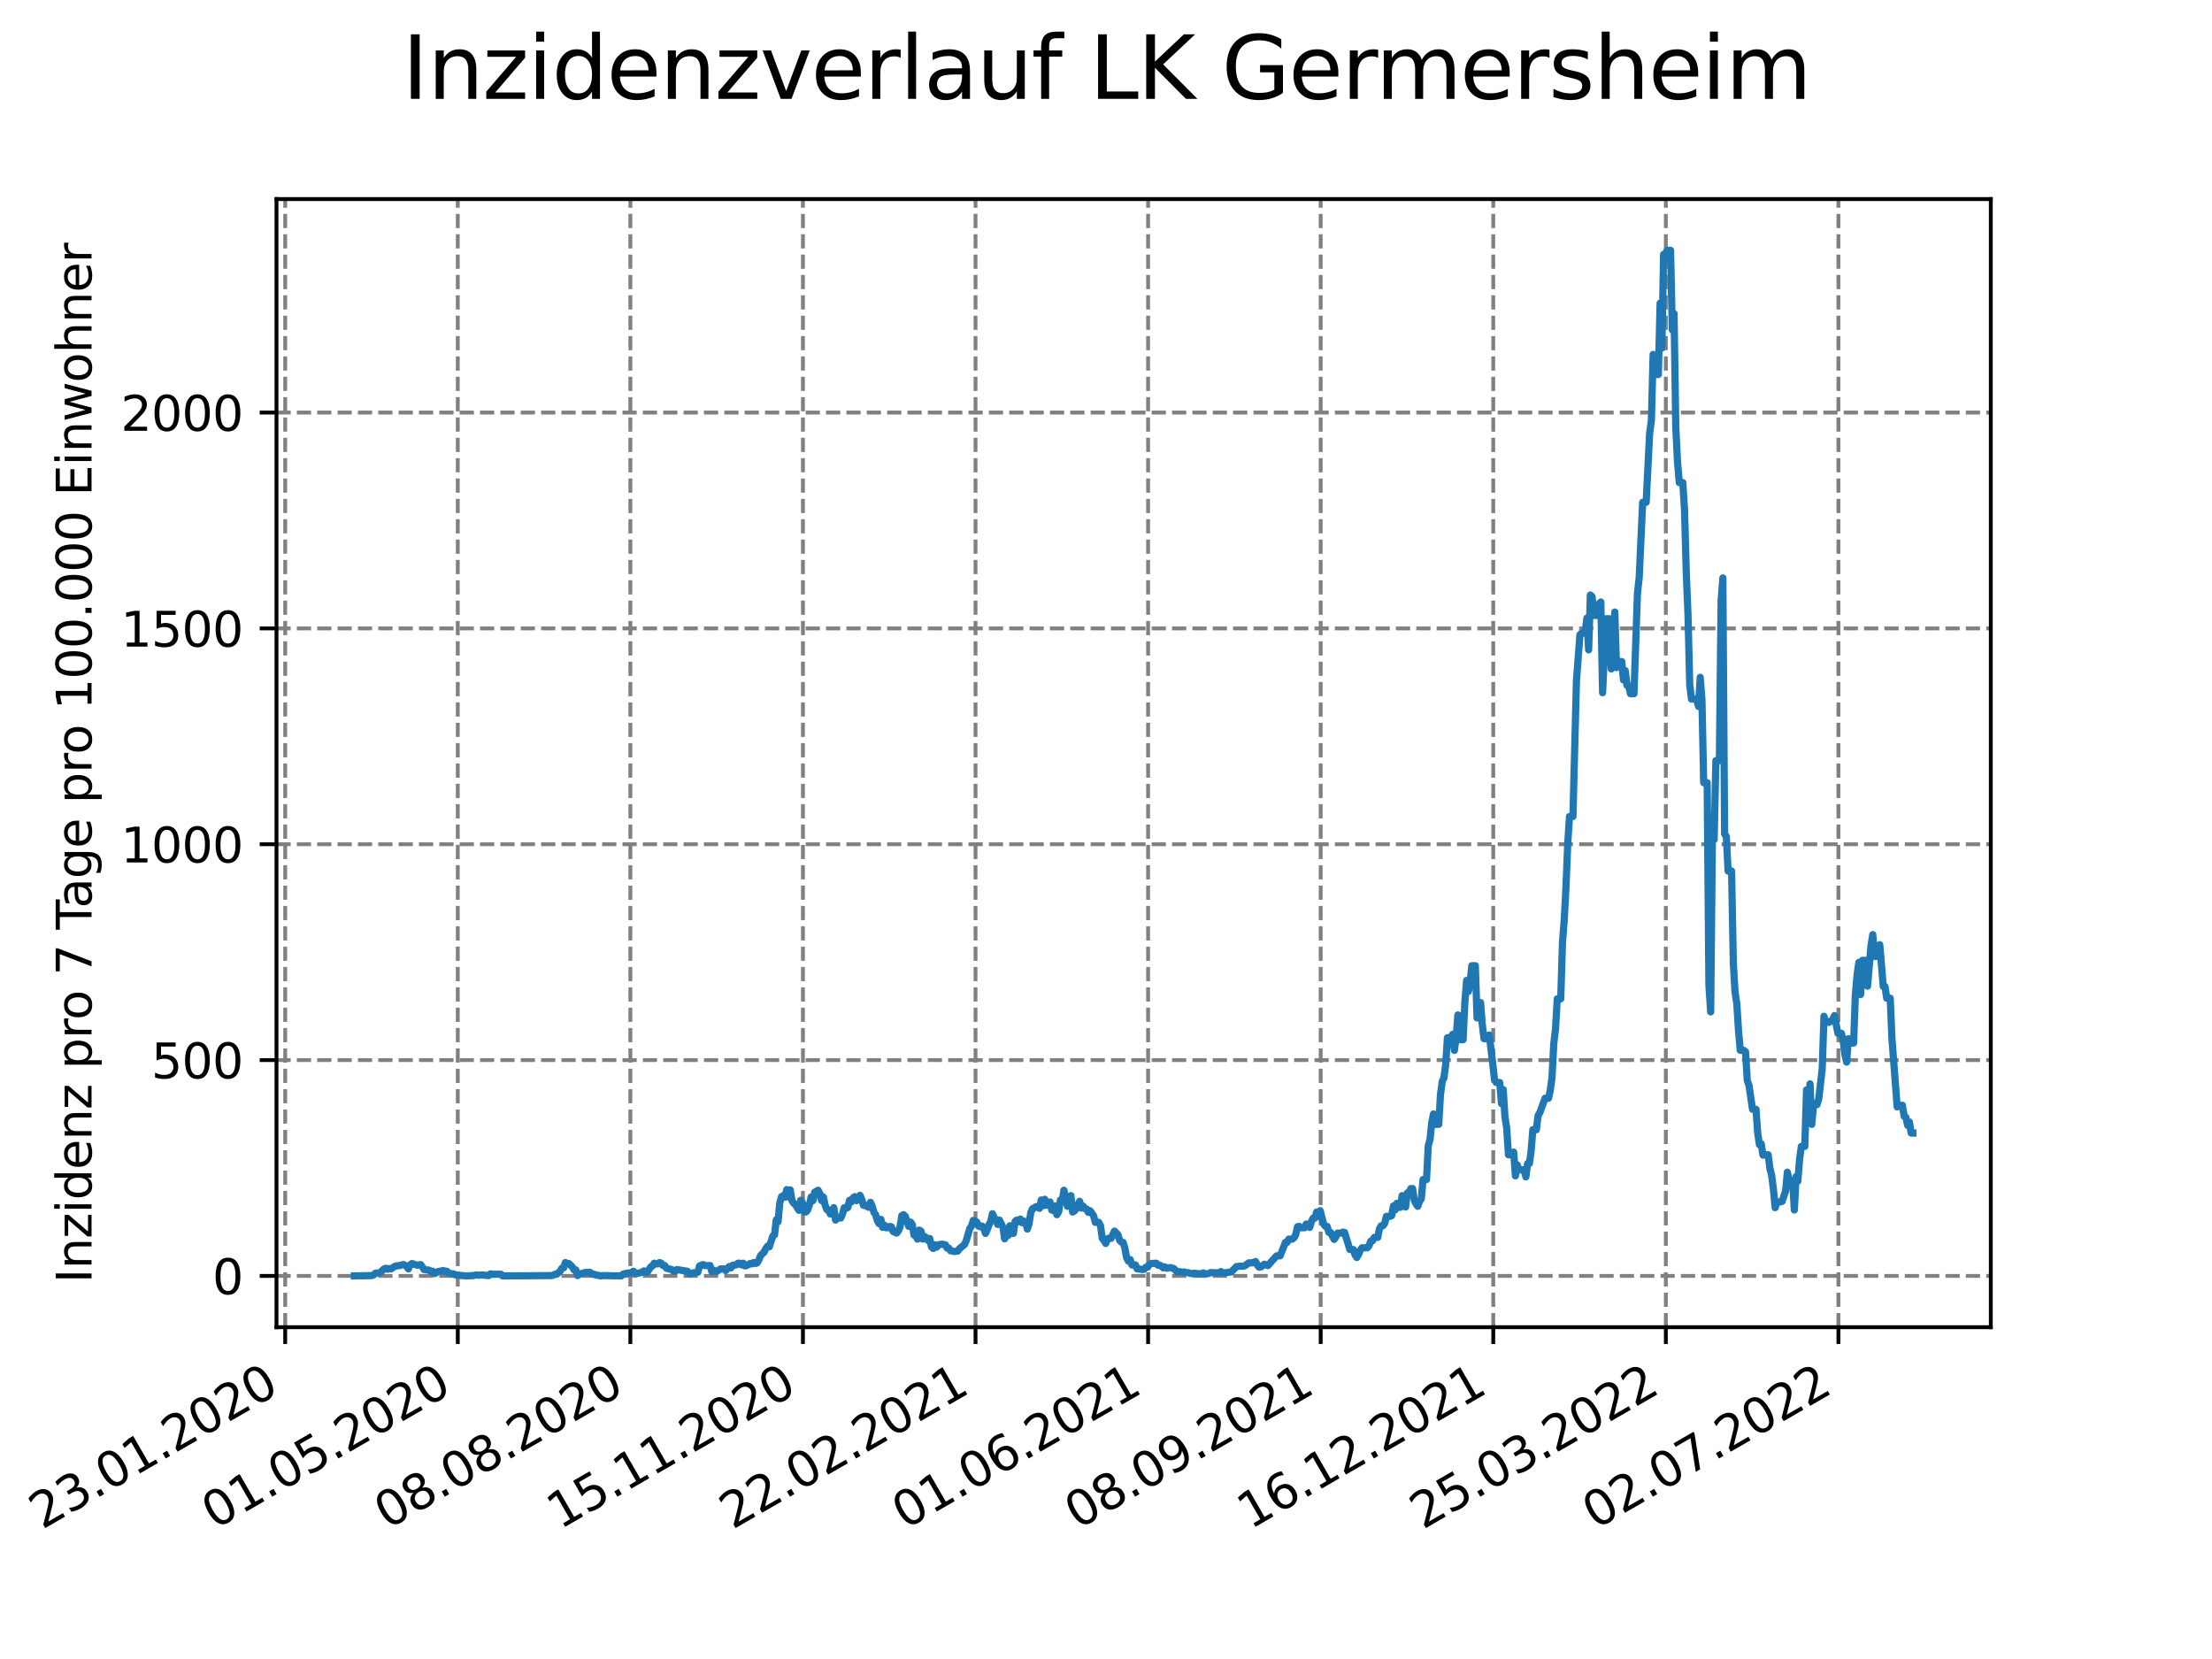 <?xml version="1.0" encoding="utf-8" standalone="no"?>
<!DOCTYPE svg PUBLIC "-//W3C//DTD SVG 1.1//EN"
  "http://www.w3.org/Graphics/SVG/1.1/DTD/svg11.dtd">
<svg xmlns:xlink="http://www.w3.org/1999/xlink" width="460.8pt" height="345.6pt" viewBox="0 0 460.8 345.6" xmlns="http://www.w3.org/2000/svg" version="1.1">
 <defs>
  <style type="text/css">*{stroke-linejoin: round; stroke-linecap: butt}</style>
 </defs>
 <g id="figure_1">
  <g id="patch_1">
   <path d="M 0 345.6 
L 460.8 345.6 
L 460.8 0 
L 0 0 
z
" style="fill: #ffffff"/>
  </g>
  <g id="axes_1">
   <g id="patch_2">
    <path d="M 57.6 276.48 
L 414.72 276.48 
L 414.72 41.472 
L 57.6 41.472 
z
" style="fill: #ffffff"/>
   </g>
   <g id="matplotlib.axis_1">
    <g id="xtick_1">
     <g id="line2d_1">
      <path d="M 59.413 276.48 
L 59.413 41.472 
" clip-path="url(#pd24b180051)" style="fill: none; stroke-dasharray: 2.96,1.28; stroke-dashoffset: 0; stroke: #808080; stroke-width: 0.8"/>
     </g>
     <g id="line2d_2">
      <defs>
       <path id="m000586b1f0" d="M 0 0 
L 0 3.5 
" style="stroke: #000000; stroke-width: 0.8"/>
      </defs>
      <g>
       <use xlink:href="#m000586b1f0" x="59.413" y="276.48" style="stroke: #000000; stroke-width: 0.8"/>
      </g>
     </g>
     <g id="text_1">
      <!-- 23.01.2020 -->
      <g transform="translate(8.788 318.689)rotate(-30)scale(0.1 -0.1)">
       <defs>
        <path id="DejaVuSans-32" d="M 1228 531 
L 3431 531 
L 3431 0 
L 469 0 
L 469 531 
Q 828 903 1448 1529 
Q 2069 2156 2228 2338 
Q 2531 2678 2651 2914 
Q 2772 3150 2772 3378 
Q 2772 3750 2511 3984 
Q 2250 4219 1831 4219 
Q 1534 4219 1204 4116 
Q 875 4013 500 3803 
L 500 4441 
Q 881 4594 1212 4672 
Q 1544 4750 1819 4750 
Q 2544 4750 2975 4387 
Q 3406 4025 3406 3419 
Q 3406 3131 3298 2873 
Q 3191 2616 2906 2266 
Q 2828 2175 2409 1742 
Q 1991 1309 1228 531 
z
" transform="scale(0.016)"/>
        <path id="DejaVuSans-33" d="M 2597 2516 
Q 3050 2419 3304 2112 
Q 3559 1806 3559 1356 
Q 3559 666 3084 287 
Q 2609 -91 1734 -91 
Q 1441 -91 1130 -33 
Q 819 25 488 141 
L 488 750 
Q 750 597 1062 519 
Q 1375 441 1716 441 
Q 2309 441 2620 675 
Q 2931 909 2931 1356 
Q 2931 1769 2642 2001 
Q 2353 2234 1838 2234 
L 1294 2234 
L 1294 2753 
L 1863 2753 
Q 2328 2753 2575 2939 
Q 2822 3125 2822 3475 
Q 2822 3834 2567 4026 
Q 2313 4219 1838 4219 
Q 1578 4219 1281 4162 
Q 984 4106 628 3988 
L 628 4550 
Q 988 4650 1302 4700 
Q 1616 4750 1894 4750 
Q 2613 4750 3031 4423 
Q 3450 4097 3450 3541 
Q 3450 3153 3228 2886 
Q 3006 2619 2597 2516 
z
" transform="scale(0.016)"/>
        <path id="DejaVuSans-2e" d="M 684 794 
L 1344 794 
L 1344 0 
L 684 0 
L 684 794 
z
" transform="scale(0.016)"/>
        <path id="DejaVuSans-30" d="M 2034 4250 
Q 1547 4250 1301 3770 
Q 1056 3291 1056 2328 
Q 1056 1369 1301 889 
Q 1547 409 2034 409 
Q 2525 409 2770 889 
Q 3016 1369 3016 2328 
Q 3016 3291 2770 3770 
Q 2525 4250 2034 4250 
z
M 2034 4750 
Q 2819 4750 3233 4129 
Q 3647 3509 3647 2328 
Q 3647 1150 3233 529 
Q 2819 -91 2034 -91 
Q 1250 -91 836 529 
Q 422 1150 422 2328 
Q 422 3509 836 4129 
Q 1250 4750 2034 4750 
z
" transform="scale(0.016)"/>
        <path id="DejaVuSans-31" d="M 794 531 
L 1825 531 
L 1825 4091 
L 703 3866 
L 703 4441 
L 1819 4666 
L 2450 4666 
L 2450 531 
L 3481 531 
L 3481 0 
L 794 0 
L 794 531 
z
" transform="scale(0.016)"/>
       </defs>
       <use xlink:href="#DejaVuSans-32"/>
       <use xlink:href="#DejaVuSans-33" x="63.623"/>
       <use xlink:href="#DejaVuSans-2e" x="127.246"/>
       <use xlink:href="#DejaVuSans-30" x="159.033"/>
       <use xlink:href="#DejaVuSans-31" x="222.656"/>
       <use xlink:href="#DejaVuSans-2e" x="286.279"/>
       <use xlink:href="#DejaVuSans-32" x="318.066"/>
       <use xlink:href="#DejaVuSans-30" x="381.689"/>
       <use xlink:href="#DejaVuSans-32" x="445.312"/>
       <use xlink:href="#DejaVuSans-30" x="508.936"/>
      </g>
     </g>
    </g>
    <g id="xtick_2">
     <g id="line2d_3">
      <path d="M 95.364 276.48 
L 95.364 41.472 
" clip-path="url(#pd24b180051)" style="fill: none; stroke-dasharray: 2.96,1.28; stroke-dashoffset: 0; stroke: #808080; stroke-width: 0.8"/>
     </g>
     <g id="line2d_4">
      <g>
       <use xlink:href="#m000586b1f0" x="95.364" y="276.48" style="stroke: #000000; stroke-width: 0.8"/>
      </g>
     </g>
     <g id="text_2">
      <!-- 01.05.2020 -->
      <g transform="translate(44.739 318.689)rotate(-30)scale(0.1 -0.1)">
       <defs>
        <path id="DejaVuSans-35" d="M 691 4666 
L 3169 4666 
L 3169 4134 
L 1269 4134 
L 1269 2991 
Q 1406 3038 1543 3061 
Q 1681 3084 1819 3084 
Q 2600 3084 3056 2656 
Q 3513 2228 3513 1497 
Q 3513 744 3044 326 
Q 2575 -91 1722 -91 
Q 1428 -91 1123 -41 
Q 819 9 494 109 
L 494 744 
Q 775 591 1075 516 
Q 1375 441 1709 441 
Q 2250 441 2565 725 
Q 2881 1009 2881 1497 
Q 2881 1984 2565 2268 
Q 2250 2553 1709 2553 
Q 1456 2553 1204 2497 
Q 953 2441 691 2322 
L 691 4666 
z
" transform="scale(0.016)"/>
       </defs>
       <use xlink:href="#DejaVuSans-30"/>
       <use xlink:href="#DejaVuSans-31" x="63.623"/>
       <use xlink:href="#DejaVuSans-2e" x="127.246"/>
       <use xlink:href="#DejaVuSans-30" x="159.033"/>
       <use xlink:href="#DejaVuSans-35" x="222.656"/>
       <use xlink:href="#DejaVuSans-2e" x="286.279"/>
       <use xlink:href="#DejaVuSans-32" x="318.066"/>
       <use xlink:href="#DejaVuSans-30" x="381.689"/>
       <use xlink:href="#DejaVuSans-32" x="445.312"/>
       <use xlink:href="#DejaVuSans-30" x="508.936"/>
      </g>
     </g>
    </g>
    <g id="xtick_3">
     <g id="line2d_5">
      <path d="M 131.316 276.48 
L 131.316 41.472 
" clip-path="url(#pd24b180051)" style="fill: none; stroke-dasharray: 2.96,1.28; stroke-dashoffset: 0; stroke: #808080; stroke-width: 0.8"/>
     </g>
     <g id="line2d_6">
      <g>
       <use xlink:href="#m000586b1f0" x="131.316" y="276.48" style="stroke: #000000; stroke-width: 0.8"/>
      </g>
     </g>
     <g id="text_3">
      <!-- 08.08.2020 -->
      <g transform="translate(80.691 318.689)rotate(-30)scale(0.1 -0.1)">
       <defs>
        <path id="DejaVuSans-38" d="M 2034 2216 
Q 1584 2216 1326 1975 
Q 1069 1734 1069 1313 
Q 1069 891 1326 650 
Q 1584 409 2034 409 
Q 2484 409 2743 651 
Q 3003 894 3003 1313 
Q 3003 1734 2745 1975 
Q 2488 2216 2034 2216 
z
M 1403 2484 
Q 997 2584 770 2862 
Q 544 3141 544 3541 
Q 544 4100 942 4425 
Q 1341 4750 2034 4750 
Q 2731 4750 3128 4425 
Q 3525 4100 3525 3541 
Q 3525 3141 3298 2862 
Q 3072 2584 2669 2484 
Q 3125 2378 3379 2068 
Q 3634 1759 3634 1313 
Q 3634 634 3220 271 
Q 2806 -91 2034 -91 
Q 1263 -91 848 271 
Q 434 634 434 1313 
Q 434 1759 690 2068 
Q 947 2378 1403 2484 
z
M 1172 3481 
Q 1172 3119 1398 2916 
Q 1625 2713 2034 2713 
Q 2441 2713 2670 2916 
Q 2900 3119 2900 3481 
Q 2900 3844 2670 4047 
Q 2441 4250 2034 4250 
Q 1625 4250 1398 4047 
Q 1172 3844 1172 3481 
z
" transform="scale(0.016)"/>
       </defs>
       <use xlink:href="#DejaVuSans-30"/>
       <use xlink:href="#DejaVuSans-38" x="63.623"/>
       <use xlink:href="#DejaVuSans-2e" x="127.246"/>
       <use xlink:href="#DejaVuSans-30" x="159.033"/>
       <use xlink:href="#DejaVuSans-38" x="222.656"/>
       <use xlink:href="#DejaVuSans-2e" x="286.279"/>
       <use xlink:href="#DejaVuSans-32" x="318.066"/>
       <use xlink:href="#DejaVuSans-30" x="381.689"/>
       <use xlink:href="#DejaVuSans-32" x="445.312"/>
       <use xlink:href="#DejaVuSans-30" x="508.936"/>
      </g>
     </g>
    </g>
    <g id="xtick_4">
     <g id="line2d_7">
      <path d="M 167.268 276.48 
L 167.268 41.472 
" clip-path="url(#pd24b180051)" style="fill: none; stroke-dasharray: 2.96,1.28; stroke-dashoffset: 0; stroke: #808080; stroke-width: 0.8"/>
     </g>
     <g id="line2d_8">
      <g>
       <use xlink:href="#m000586b1f0" x="167.268" y="276.48" style="stroke: #000000; stroke-width: 0.8"/>
      </g>
     </g>
     <g id="text_4">
      <!-- 15.11.2020 -->
      <g transform="translate(116.643 318.689)rotate(-30)scale(0.1 -0.1)">
       <use xlink:href="#DejaVuSans-31"/>
       <use xlink:href="#DejaVuSans-35" x="63.623"/>
       <use xlink:href="#DejaVuSans-2e" x="127.246"/>
       <use xlink:href="#DejaVuSans-31" x="159.033"/>
       <use xlink:href="#DejaVuSans-31" x="222.656"/>
       <use xlink:href="#DejaVuSans-2e" x="286.279"/>
       <use xlink:href="#DejaVuSans-32" x="318.066"/>
       <use xlink:href="#DejaVuSans-30" x="381.689"/>
       <use xlink:href="#DejaVuSans-32" x="445.312"/>
       <use xlink:href="#DejaVuSans-30" x="508.936"/>
      </g>
     </g>
    </g>
    <g id="xtick_5">
     <g id="line2d_9">
      <path d="M 203.219 276.48 
L 203.219 41.472 
" clip-path="url(#pd24b180051)" style="fill: none; stroke-dasharray: 2.96,1.28; stroke-dashoffset: 0; stroke: #808080; stroke-width: 0.8"/>
     </g>
     <g id="line2d_10">
      <g>
       <use xlink:href="#m000586b1f0" x="203.219" y="276.48" style="stroke: #000000; stroke-width: 0.8"/>
      </g>
     </g>
     <g id="text_5">
      <!-- 22.02.2021 -->
      <g transform="translate(152.594 318.689)rotate(-30)scale(0.1 -0.1)">
       <use xlink:href="#DejaVuSans-32"/>
       <use xlink:href="#DejaVuSans-32" x="63.623"/>
       <use xlink:href="#DejaVuSans-2e" x="127.246"/>
       <use xlink:href="#DejaVuSans-30" x="159.033"/>
       <use xlink:href="#DejaVuSans-32" x="222.656"/>
       <use xlink:href="#DejaVuSans-2e" x="286.279"/>
       <use xlink:href="#DejaVuSans-32" x="318.066"/>
       <use xlink:href="#DejaVuSans-30" x="381.689"/>
       <use xlink:href="#DejaVuSans-32" x="445.312"/>
       <use xlink:href="#DejaVuSans-31" x="508.936"/>
      </g>
     </g>
    </g>
    <g id="xtick_6">
     <g id="line2d_11">
      <path d="M 239.171 276.48 
L 239.171 41.472 
" clip-path="url(#pd24b180051)" style="fill: none; stroke-dasharray: 2.96,1.28; stroke-dashoffset: 0; stroke: #808080; stroke-width: 0.8"/>
     </g>
     <g id="line2d_12">
      <g>
       <use xlink:href="#m000586b1f0" x="239.171" y="276.48" style="stroke: #000000; stroke-width: 0.8"/>
      </g>
     </g>
     <g id="text_6">
      <!-- 01.06.2021 -->
      <g transform="translate(188.546 318.689)rotate(-30)scale(0.1 -0.1)">
       <defs>
        <path id="DejaVuSans-36" d="M 2113 2584 
Q 1688 2584 1439 2293 
Q 1191 2003 1191 1497 
Q 1191 994 1439 701 
Q 1688 409 2113 409 
Q 2538 409 2786 701 
Q 3034 994 3034 1497 
Q 3034 2003 2786 2293 
Q 2538 2584 2113 2584 
z
M 3366 4563 
L 3366 3988 
Q 3128 4100 2886 4159 
Q 2644 4219 2406 4219 
Q 1781 4219 1451 3797 
Q 1122 3375 1075 2522 
Q 1259 2794 1537 2939 
Q 1816 3084 2150 3084 
Q 2853 3084 3261 2657 
Q 3669 2231 3669 1497 
Q 3669 778 3244 343 
Q 2819 -91 2113 -91 
Q 1303 -91 875 529 
Q 447 1150 447 2328 
Q 447 3434 972 4092 
Q 1497 4750 2381 4750 
Q 2619 4750 2861 4703 
Q 3103 4656 3366 4563 
z
" transform="scale(0.016)"/>
       </defs>
       <use xlink:href="#DejaVuSans-30"/>
       <use xlink:href="#DejaVuSans-31" x="63.623"/>
       <use xlink:href="#DejaVuSans-2e" x="127.246"/>
       <use xlink:href="#DejaVuSans-30" x="159.033"/>
       <use xlink:href="#DejaVuSans-36" x="222.656"/>
       <use xlink:href="#DejaVuSans-2e" x="286.279"/>
       <use xlink:href="#DejaVuSans-32" x="318.066"/>
       <use xlink:href="#DejaVuSans-30" x="381.689"/>
       <use xlink:href="#DejaVuSans-32" x="445.312"/>
       <use xlink:href="#DejaVuSans-31" x="508.936"/>
      </g>
     </g>
    </g>
    <g id="xtick_7">
     <g id="line2d_13">
      <path d="M 275.123 276.48 
L 275.123 41.472 
" clip-path="url(#pd24b180051)" style="fill: none; stroke-dasharray: 2.96,1.28; stroke-dashoffset: 0; stroke: #808080; stroke-width: 0.8"/>
     </g>
     <g id="line2d_14">
      <g>
       <use xlink:href="#m000586b1f0" x="275.123" y="276.48" style="stroke: #000000; stroke-width: 0.8"/>
      </g>
     </g>
     <g id="text_7">
      <!-- 08.09.2021 -->
      <g transform="translate(224.498 318.689)rotate(-30)scale(0.1 -0.1)">
       <defs>
        <path id="DejaVuSans-39" d="M 703 97 
L 703 672 
Q 941 559 1184 500 
Q 1428 441 1663 441 
Q 2288 441 2617 861 
Q 2947 1281 2994 2138 
Q 2813 1869 2534 1725 
Q 2256 1581 1919 1581 
Q 1219 1581 811 2004 
Q 403 2428 403 3163 
Q 403 3881 828 4315 
Q 1253 4750 1959 4750 
Q 2769 4750 3195 4129 
Q 3622 3509 3622 2328 
Q 3622 1225 3098 567 
Q 2575 -91 1691 -91 
Q 1453 -91 1209 -44 
Q 966 3 703 97 
z
M 1959 2075 
Q 2384 2075 2632 2365 
Q 2881 2656 2881 3163 
Q 2881 3666 2632 3958 
Q 2384 4250 1959 4250 
Q 1534 4250 1286 3958 
Q 1038 3666 1038 3163 
Q 1038 2656 1286 2365 
Q 1534 2075 1959 2075 
z
" transform="scale(0.016)"/>
       </defs>
       <use xlink:href="#DejaVuSans-30"/>
       <use xlink:href="#DejaVuSans-38" x="63.623"/>
       <use xlink:href="#DejaVuSans-2e" x="127.246"/>
       <use xlink:href="#DejaVuSans-30" x="159.033"/>
       <use xlink:href="#DejaVuSans-39" x="222.656"/>
       <use xlink:href="#DejaVuSans-2e" x="286.279"/>
       <use xlink:href="#DejaVuSans-32" x="318.066"/>
       <use xlink:href="#DejaVuSans-30" x="381.689"/>
       <use xlink:href="#DejaVuSans-32" x="445.312"/>
       <use xlink:href="#DejaVuSans-31" x="508.936"/>
      </g>
     </g>
    </g>
    <g id="xtick_8">
     <g id="line2d_15">
      <path d="M 311.074 276.48 
L 311.074 41.472 
" clip-path="url(#pd24b180051)" style="fill: none; stroke-dasharray: 2.96,1.28; stroke-dashoffset: 0; stroke: #808080; stroke-width: 0.8"/>
     </g>
     <g id="line2d_16">
      <g>
       <use xlink:href="#m000586b1f0" x="311.074" y="276.48" style="stroke: #000000; stroke-width: 0.8"/>
      </g>
     </g>
     <g id="text_8">
      <!-- 16.12.2021 -->
      <g transform="translate(260.449 318.689)rotate(-30)scale(0.1 -0.1)">
       <use xlink:href="#DejaVuSans-31"/>
       <use xlink:href="#DejaVuSans-36" x="63.623"/>
       <use xlink:href="#DejaVuSans-2e" x="127.246"/>
       <use xlink:href="#DejaVuSans-31" x="159.033"/>
       <use xlink:href="#DejaVuSans-32" x="222.656"/>
       <use xlink:href="#DejaVuSans-2e" x="286.279"/>
       <use xlink:href="#DejaVuSans-32" x="318.066"/>
       <use xlink:href="#DejaVuSans-30" x="381.689"/>
       <use xlink:href="#DejaVuSans-32" x="445.312"/>
       <use xlink:href="#DejaVuSans-31" x="508.936"/>
      </g>
     </g>
    </g>
    <g id="xtick_9">
     <g id="line2d_17">
      <path d="M 347.026 276.48 
L 347.026 41.472 
" clip-path="url(#pd24b180051)" style="fill: none; stroke-dasharray: 2.96,1.28; stroke-dashoffset: 0; stroke: #808080; stroke-width: 0.8"/>
     </g>
     <g id="line2d_18">
      <g>
       <use xlink:href="#m000586b1f0" x="347.026" y="276.48" style="stroke: #000000; stroke-width: 0.8"/>
      </g>
     </g>
     <g id="text_9">
      <!-- 25.03.2022 -->
      <g transform="translate(296.401 318.689)rotate(-30)scale(0.1 -0.1)">
       <use xlink:href="#DejaVuSans-32"/>
       <use xlink:href="#DejaVuSans-35" x="63.623"/>
       <use xlink:href="#DejaVuSans-2e" x="127.246"/>
       <use xlink:href="#DejaVuSans-30" x="159.033"/>
       <use xlink:href="#DejaVuSans-33" x="222.656"/>
       <use xlink:href="#DejaVuSans-2e" x="286.279"/>
       <use xlink:href="#DejaVuSans-32" x="318.066"/>
       <use xlink:href="#DejaVuSans-30" x="381.689"/>
       <use xlink:href="#DejaVuSans-32" x="445.312"/>
       <use xlink:href="#DejaVuSans-32" x="508.936"/>
      </g>
     </g>
    </g>
    <g id="xtick_10">
     <g id="line2d_19">
      <path d="M 382.978 276.48 
L 382.978 41.472 
" clip-path="url(#pd24b180051)" style="fill: none; stroke-dasharray: 2.96,1.28; stroke-dashoffset: 0; stroke: #808080; stroke-width: 0.8"/>
     </g>
     <g id="line2d_20">
      <g>
       <use xlink:href="#m000586b1f0" x="382.978" y="276.48" style="stroke: #000000; stroke-width: 0.8"/>
      </g>
     </g>
     <g id="text_10">
      <!-- 02.07.2022 -->
      <g transform="translate(332.353 318.689)rotate(-30)scale(0.1 -0.1)">
       <defs>
        <path id="DejaVuSans-37" d="M 525 4666 
L 3525 4666 
L 3525 4397 
L 1831 0 
L 1172 0 
L 2766 4134 
L 525 4134 
L 525 4666 
z
" transform="scale(0.016)"/>
       </defs>
       <use xlink:href="#DejaVuSans-30"/>
       <use xlink:href="#DejaVuSans-32" x="63.623"/>
       <use xlink:href="#DejaVuSans-2e" x="127.246"/>
       <use xlink:href="#DejaVuSans-30" x="159.033"/>
       <use xlink:href="#DejaVuSans-37" x="222.656"/>
       <use xlink:href="#DejaVuSans-2e" x="286.279"/>
       <use xlink:href="#DejaVuSans-32" x="318.066"/>
       <use xlink:href="#DejaVuSans-30" x="381.689"/>
       <use xlink:href="#DejaVuSans-32" x="445.312"/>
       <use xlink:href="#DejaVuSans-32" x="508.936"/>
      </g>
     </g>
    </g>
   </g>
   <g id="matplotlib.axis_2">
    <g id="ytick_1">
     <g id="line2d_21">
      <path d="M 57.6 265.798 
L 414.72 265.798 
" clip-path="url(#pd24b180051)" style="fill: none; stroke-dasharray: 2.96,1.28; stroke-dashoffset: 0; stroke: #808080; stroke-width: 0.8"/>
     </g>
     <g id="line2d_22">
      <defs>
       <path id="m61e89d06fa" d="M 0 0 
L -3.5 0 
" style="stroke: #000000; stroke-width: 0.8"/>
      </defs>
      <g>
       <use xlink:href="#m61e89d06fa" x="57.6" y="265.798" style="stroke: #000000; stroke-width: 0.8"/>
      </g>
     </g>
     <g id="text_11">
      <!-- 0 -->
      <g transform="translate(44.237 269.597)scale(0.1 -0.1)">
       <use xlink:href="#DejaVuSans-30"/>
      </g>
     </g>
    </g>
    <g id="ytick_2">
     <g id="line2d_23">
      <path d="M 57.6 220.834 
L 414.72 220.834 
" clip-path="url(#pd24b180051)" style="fill: none; stroke-dasharray: 2.96,1.28; stroke-dashoffset: 0; stroke: #808080; stroke-width: 0.8"/>
     </g>
     <g id="line2d_24">
      <g>
       <use xlink:href="#m61e89d06fa" x="57.6" y="220.834" style="stroke: #000000; stroke-width: 0.8"/>
      </g>
     </g>
     <g id="text_12">
      <!-- 500 -->
      <g transform="translate(31.512 224.633)scale(0.1 -0.1)">
       <use xlink:href="#DejaVuSans-35"/>
       <use xlink:href="#DejaVuSans-30" x="63.623"/>
       <use xlink:href="#DejaVuSans-30" x="127.246"/>
      </g>
     </g>
    </g>
    <g id="ytick_3">
     <g id="line2d_25">
      <path d="M 57.6 175.87 
L 414.72 175.87 
" clip-path="url(#pd24b180051)" style="fill: none; stroke-dasharray: 2.96,1.28; stroke-dashoffset: 0; stroke: #808080; stroke-width: 0.8"/>
     </g>
     <g id="line2d_26">
      <g>
       <use xlink:href="#m61e89d06fa" x="57.6" y="175.87" style="stroke: #000000; stroke-width: 0.8"/>
      </g>
     </g>
     <g id="text_13">
      <!-- 1000 -->
      <g transform="translate(25.15 179.669)scale(0.1 -0.1)">
       <use xlink:href="#DejaVuSans-31"/>
       <use xlink:href="#DejaVuSans-30" x="63.623"/>
       <use xlink:href="#DejaVuSans-30" x="127.246"/>
       <use xlink:href="#DejaVuSans-30" x="190.869"/>
      </g>
     </g>
    </g>
    <g id="ytick_4">
     <g id="line2d_27">
      <path d="M 57.6 130.906 
L 414.72 130.906 
" clip-path="url(#pd24b180051)" style="fill: none; stroke-dasharray: 2.96,1.28; stroke-dashoffset: 0; stroke: #808080; stroke-width: 0.8"/>
     </g>
     <g id="line2d_28">
      <g>
       <use xlink:href="#m61e89d06fa" x="57.6" y="130.906" style="stroke: #000000; stroke-width: 0.8"/>
      </g>
     </g>
     <g id="text_14">
      <!-- 1500 -->
      <g transform="translate(25.15 134.706)scale(0.1 -0.1)">
       <use xlink:href="#DejaVuSans-31"/>
       <use xlink:href="#DejaVuSans-35" x="63.623"/>
       <use xlink:href="#DejaVuSans-30" x="127.246"/>
       <use xlink:href="#DejaVuSans-30" x="190.869"/>
      </g>
     </g>
    </g>
    <g id="ytick_5">
     <g id="line2d_29">
      <path d="M 57.6 85.943 
L 414.72 85.943 
" clip-path="url(#pd24b180051)" style="fill: none; stroke-dasharray: 2.96,1.28; stroke-dashoffset: 0; stroke: #808080; stroke-width: 0.8"/>
     </g>
     <g id="line2d_30">
      <g>
       <use xlink:href="#m61e89d06fa" x="57.6" y="85.943" style="stroke: #000000; stroke-width: 0.8"/>
      </g>
     </g>
     <g id="text_15">
      <!-- 2000 -->
      <g transform="translate(25.15 89.742)scale(0.1 -0.1)">
       <use xlink:href="#DejaVuSans-32"/>
       <use xlink:href="#DejaVuSans-30" x="63.623"/>
       <use xlink:href="#DejaVuSans-30" x="127.246"/>
       <use xlink:href="#DejaVuSans-30" x="190.869"/>
      </g>
     </g>
    </g>
    <g id="text_16">
     <!-- Inzidenz pro 7 Tage pro 100.000 Einwohner -->
     <g transform="translate(19.07 267.301)rotate(-90)scale(0.1 -0.1)">
      <defs>
       <path id="DejaVuSans-49" d="M 628 4666 
L 1259 4666 
L 1259 0 
L 628 0 
L 628 4666 
z
" transform="scale(0.016)"/>
       <path id="DejaVuSans-6e" d="M 3513 2113 
L 3513 0 
L 2938 0 
L 2938 2094 
Q 2938 2591 2744 2837 
Q 2550 3084 2163 3084 
Q 1697 3084 1428 2787 
Q 1159 2491 1159 1978 
L 1159 0 
L 581 0 
L 581 3500 
L 1159 3500 
L 1159 2956 
Q 1366 3272 1645 3428 
Q 1925 3584 2291 3584 
Q 2894 3584 3203 3211 
Q 3513 2838 3513 2113 
z
" transform="scale(0.016)"/>
       <path id="DejaVuSans-7a" d="M 353 3500 
L 3084 3500 
L 3084 2975 
L 922 459 
L 3084 459 
L 3084 0 
L 275 0 
L 275 525 
L 2438 3041 
L 353 3041 
L 353 3500 
z
" transform="scale(0.016)"/>
       <path id="DejaVuSans-69" d="M 603 3500 
L 1178 3500 
L 1178 0 
L 603 0 
L 603 3500 
z
M 603 4863 
L 1178 4863 
L 1178 4134 
L 603 4134 
L 603 4863 
z
" transform="scale(0.016)"/>
       <path id="DejaVuSans-64" d="M 2906 2969 
L 2906 4863 
L 3481 4863 
L 3481 0 
L 2906 0 
L 2906 525 
Q 2725 213 2448 61 
Q 2172 -91 1784 -91 
Q 1150 -91 751 415 
Q 353 922 353 1747 
Q 353 2572 751 3078 
Q 1150 3584 1784 3584 
Q 2172 3584 2448 3432 
Q 2725 3281 2906 2969 
z
M 947 1747 
Q 947 1113 1208 752 
Q 1469 391 1925 391 
Q 2381 391 2643 752 
Q 2906 1113 2906 1747 
Q 2906 2381 2643 2742 
Q 2381 3103 1925 3103 
Q 1469 3103 1208 2742 
Q 947 2381 947 1747 
z
" transform="scale(0.016)"/>
       <path id="DejaVuSans-65" d="M 3597 1894 
L 3597 1613 
L 953 1613 
Q 991 1019 1311 708 
Q 1631 397 2203 397 
Q 2534 397 2845 478 
Q 3156 559 3463 722 
L 3463 178 
Q 3153 47 2828 -22 
Q 2503 -91 2169 -91 
Q 1331 -91 842 396 
Q 353 884 353 1716 
Q 353 2575 817 3079 
Q 1281 3584 2069 3584 
Q 2775 3584 3186 3129 
Q 3597 2675 3597 1894 
z
M 3022 2063 
Q 3016 2534 2758 2815 
Q 2500 3097 2075 3097 
Q 1594 3097 1305 2825 
Q 1016 2553 972 2059 
L 3022 2063 
z
" transform="scale(0.016)"/>
       <path id="DejaVuSans-20" transform="scale(0.016)"/>
       <path id="DejaVuSans-70" d="M 1159 525 
L 1159 -1331 
L 581 -1331 
L 581 3500 
L 1159 3500 
L 1159 2969 
Q 1341 3281 1617 3432 
Q 1894 3584 2278 3584 
Q 2916 3584 3314 3078 
Q 3713 2572 3713 1747 
Q 3713 922 3314 415 
Q 2916 -91 2278 -91 
Q 1894 -91 1617 61 
Q 1341 213 1159 525 
z
M 3116 1747 
Q 3116 2381 2855 2742 
Q 2594 3103 2138 3103 
Q 1681 3103 1420 2742 
Q 1159 2381 1159 1747 
Q 1159 1113 1420 752 
Q 1681 391 2138 391 
Q 2594 391 2855 752 
Q 3116 1113 3116 1747 
z
" transform="scale(0.016)"/>
       <path id="DejaVuSans-72" d="M 2631 2963 
Q 2534 3019 2420 3045 
Q 2306 3072 2169 3072 
Q 1681 3072 1420 2755 
Q 1159 2438 1159 1844 
L 1159 0 
L 581 0 
L 581 3500 
L 1159 3500 
L 1159 2956 
Q 1341 3275 1631 3429 
Q 1922 3584 2338 3584 
Q 2397 3584 2469 3576 
Q 2541 3569 2628 3553 
L 2631 2963 
z
" transform="scale(0.016)"/>
       <path id="DejaVuSans-6f" d="M 1959 3097 
Q 1497 3097 1228 2736 
Q 959 2375 959 1747 
Q 959 1119 1226 758 
Q 1494 397 1959 397 
Q 2419 397 2687 759 
Q 2956 1122 2956 1747 
Q 2956 2369 2687 2733 
Q 2419 3097 1959 3097 
z
M 1959 3584 
Q 2709 3584 3137 3096 
Q 3566 2609 3566 1747 
Q 3566 888 3137 398 
Q 2709 -91 1959 -91 
Q 1206 -91 779 398 
Q 353 888 353 1747 
Q 353 2609 779 3096 
Q 1206 3584 1959 3584 
z
" transform="scale(0.016)"/>
       <path id="DejaVuSans-54" d="M -19 4666 
L 3928 4666 
L 3928 4134 
L 2272 4134 
L 2272 0 
L 1638 0 
L 1638 4134 
L -19 4134 
L -19 4666 
z
" transform="scale(0.016)"/>
       <path id="DejaVuSans-61" d="M 2194 1759 
Q 1497 1759 1228 1600 
Q 959 1441 959 1056 
Q 959 750 1161 570 
Q 1363 391 1709 391 
Q 2188 391 2477 730 
Q 2766 1069 2766 1631 
L 2766 1759 
L 2194 1759 
z
M 3341 1997 
L 3341 0 
L 2766 0 
L 2766 531 
Q 2569 213 2275 61 
Q 1981 -91 1556 -91 
Q 1019 -91 701 211 
Q 384 513 384 1019 
Q 384 1609 779 1909 
Q 1175 2209 1959 2209 
L 2766 2209 
L 2766 2266 
Q 2766 2663 2505 2880 
Q 2244 3097 1772 3097 
Q 1472 3097 1187 3025 
Q 903 2953 641 2809 
L 641 3341 
Q 956 3463 1253 3523 
Q 1550 3584 1831 3584 
Q 2591 3584 2966 3190 
Q 3341 2797 3341 1997 
z
" transform="scale(0.016)"/>
       <path id="DejaVuSans-67" d="M 2906 1791 
Q 2906 2416 2648 2759 
Q 2391 3103 1925 3103 
Q 1463 3103 1205 2759 
Q 947 2416 947 1791 
Q 947 1169 1205 825 
Q 1463 481 1925 481 
Q 2391 481 2648 825 
Q 2906 1169 2906 1791 
z
M 3481 434 
Q 3481 -459 3084 -895 
Q 2688 -1331 1869 -1331 
Q 1566 -1331 1297 -1286 
Q 1028 -1241 775 -1147 
L 775 -588 
Q 1028 -725 1275 -790 
Q 1522 -856 1778 -856 
Q 2344 -856 2625 -561 
Q 2906 -266 2906 331 
L 2906 616 
Q 2728 306 2450 153 
Q 2172 0 1784 0 
Q 1141 0 747 490 
Q 353 981 353 1791 
Q 353 2603 747 3093 
Q 1141 3584 1784 3584 
Q 2172 3584 2450 3431 
Q 2728 3278 2906 2969 
L 2906 3500 
L 3481 3500 
L 3481 434 
z
" transform="scale(0.016)"/>
       <path id="DejaVuSans-45" d="M 628 4666 
L 3578 4666 
L 3578 4134 
L 1259 4134 
L 1259 2753 
L 3481 2753 
L 3481 2222 
L 1259 2222 
L 1259 531 
L 3634 531 
L 3634 0 
L 628 0 
L 628 4666 
z
" transform="scale(0.016)"/>
       <path id="DejaVuSans-77" d="M 269 3500 
L 844 3500 
L 1563 769 
L 2278 3500 
L 2956 3500 
L 3675 769 
L 4391 3500 
L 4966 3500 
L 4050 0 
L 3372 0 
L 2619 2869 
L 1863 0 
L 1184 0 
L 269 3500 
z
" transform="scale(0.016)"/>
       <path id="DejaVuSans-68" d="M 3513 2113 
L 3513 0 
L 2938 0 
L 2938 2094 
Q 2938 2591 2744 2837 
Q 2550 3084 2163 3084 
Q 1697 3084 1428 2787 
Q 1159 2491 1159 1978 
L 1159 0 
L 581 0 
L 581 4863 
L 1159 4863 
L 1159 2956 
Q 1366 3272 1645 3428 
Q 1925 3584 2291 3584 
Q 2894 3584 3203 3211 
Q 3513 2838 3513 2113 
z
" transform="scale(0.016)"/>
      </defs>
      <use xlink:href="#DejaVuSans-49"/>
      <use xlink:href="#DejaVuSans-6e" x="29.492"/>
      <use xlink:href="#DejaVuSans-7a" x="92.871"/>
      <use xlink:href="#DejaVuSans-69" x="145.361"/>
      <use xlink:href="#DejaVuSans-64" x="173.145"/>
      <use xlink:href="#DejaVuSans-65" x="236.621"/>
      <use xlink:href="#DejaVuSans-6e" x="298.145"/>
      <use xlink:href="#DejaVuSans-7a" x="361.523"/>
      <use xlink:href="#DejaVuSans-20" x="414.014"/>
      <use xlink:href="#DejaVuSans-70" x="445.801"/>
      <use xlink:href="#DejaVuSans-72" x="509.277"/>
      <use xlink:href="#DejaVuSans-6f" x="548.141"/>
      <use xlink:href="#DejaVuSans-20" x="609.322"/>
      <use xlink:href="#DejaVuSans-37" x="641.109"/>
      <use xlink:href="#DejaVuSans-20" x="704.732"/>
      <use xlink:href="#DejaVuSans-54" x="736.52"/>
      <use xlink:href="#DejaVuSans-61" x="781.104"/>
      <use xlink:href="#DejaVuSans-67" x="842.383"/>
      <use xlink:href="#DejaVuSans-65" x="905.859"/>
      <use xlink:href="#DejaVuSans-20" x="967.383"/>
      <use xlink:href="#DejaVuSans-70" x="999.17"/>
      <use xlink:href="#DejaVuSans-72" x="1062.646"/>
      <use xlink:href="#DejaVuSans-6f" x="1101.51"/>
      <use xlink:href="#DejaVuSans-20" x="1162.691"/>
      <use xlink:href="#DejaVuSans-31" x="1194.479"/>
      <use xlink:href="#DejaVuSans-30" x="1258.102"/>
      <use xlink:href="#DejaVuSans-30" x="1321.725"/>
      <use xlink:href="#DejaVuSans-2e" x="1385.348"/>
      <use xlink:href="#DejaVuSans-30" x="1417.135"/>
      <use xlink:href="#DejaVuSans-30" x="1480.758"/>
      <use xlink:href="#DejaVuSans-30" x="1544.381"/>
      <use xlink:href="#DejaVuSans-20" x="1608.004"/>
      <use xlink:href="#DejaVuSans-45" x="1639.791"/>
      <use xlink:href="#DejaVuSans-69" x="1702.975"/>
      <use xlink:href="#DejaVuSans-6e" x="1730.758"/>
      <use xlink:href="#DejaVuSans-77" x="1794.137"/>
      <use xlink:href="#DejaVuSans-6f" x="1875.924"/>
      <use xlink:href="#DejaVuSans-68" x="1937.105"/>
      <use xlink:href="#DejaVuSans-6e" x="2000.484"/>
      <use xlink:href="#DejaVuSans-65" x="2063.863"/>
      <use xlink:href="#DejaVuSans-72" x="2125.387"/>
     </g>
    </g>
   </g>
   <g id="line2d_31">
    <path d="M 73.833 265.798 
L 77.464 265.728 
L 77.827 265.589 
L 78.191 265.24 
L 78.917 265.17 
L 79.28 265.031 
L 80.006 264.334 
L 80.369 264.195 
L 80.733 264.404 
L 81.096 264.264 
L 81.459 264.334 
L 82.185 263.846 
L 82.548 263.707 
L 83.275 263.637 
L 84.001 263.428 
L 84.364 263.567 
L 84.727 263.846 
L 85.09 264.334 
L 85.453 263.498 
L 85.817 263.219 
L 86.906 263.567 
L 87.632 263.428 
L 88.359 264.473 
L 89.448 264.613 
L 89.811 264.961 
L 90.174 264.822 
L 90.538 265.31 
L 91.264 264.892 
L 92.353 264.683 
L 92.716 264.822 
L 93.08 264.822 
L 93.443 265.17 
L 93.806 265.31 
L 94.532 265.38 
L 94.895 265.589 
L 95.622 265.658 
L 96.348 265.728 
L 97.074 265.798 
L 98.527 265.728 
L 99.253 265.589 
L 99.616 265.658 
L 100.343 265.589 
L 101.069 265.658 
L 101.795 265.728 
L 102.158 265.38 
L 102.885 265.449 
L 104.337 265.449 
L 104.7 265.798 
L 114.868 265.728 
L 115.232 265.658 
L 115.595 265.449 
L 115.958 265.449 
L 116.684 264.822 
L 117.047 264.195 
L 117.411 264.125 
L 117.774 263.01 
L 118.137 263.219 
L 118.5 263.219 
L 119.226 263.916 
L 119.589 264.543 
L 119.953 264.543 
L 120.316 265.728 
L 120.679 265.449 
L 121.405 265.24 
L 121.768 265.101 
L 122.858 265.031 
L 123.221 265.31 
L 123.947 265.519 
L 124.31 265.658 
L 124.673 265.658 
L 125.037 265.798 
L 125.763 265.728 
L 129.394 265.798 
L 129.758 265.449 
L 130.484 265.24 
L 131.21 265.17 
L 131.573 265.101 
L 131.936 264.822 
L 132.3 265.17 
L 132.663 265.31 
L 133.752 265.031 
L 134.115 264.752 
L 134.478 265.031 
L 134.842 265.031 
L 135.568 263.916 
L 135.931 263.707 
L 136.294 263.149 
L 136.657 263.288 
L 137.021 263.288 
L 137.384 263.01 
L 137.747 263.149 
L 138.11 263.637 
L 138.473 263.637 
L 138.836 264.195 
L 139.926 264.473 
L 140.289 264.822 
L 140.652 264.822 
L 141.015 264.473 
L 143.194 264.822 
L 143.557 265.31 
L 143.92 265.38 
L 144.283 265.17 
L 145.01 265.101 
L 145.373 265.031 
L 145.736 263.707 
L 146.462 263.428 
L 146.826 263.637 
L 147.915 263.637 
L 148.278 264.892 
L 148.641 264.613 
L 149.004 264.822 
L 149.368 264.822 
L 150.094 264.334 
L 150.82 264.334 
L 151.183 264.683 
L 151.91 263.846 
L 152.273 264.125 
L 152.636 263.567 
L 153.362 263.498 
L 153.725 263.149 
L 154.088 263.149 
L 154.452 263.498 
L 154.815 263.149 
L 155.178 263.707 
L 155.541 263.637 
L 156.267 263.219 
L 156.631 263.288 
L 156.994 263.01 
L 157.357 263.219 
L 157.72 263.079 
L 158.083 262.452 
L 158.446 261.546 
L 159.173 260.849 
L 159.536 260.082 
L 159.899 259.594 
L 160.262 259.734 
L 160.988 257.503 
L 161.351 257.224 
L 161.715 254.087 
L 162.078 254.506 
L 162.441 250.602 
L 162.804 249.278 
L 163.167 249.069 
L 163.53 249.417 
L 163.893 247.814 
L 164.257 249.348 
L 164.62 247.884 
L 164.983 250.114 
L 165.346 250.672 
L 165.709 250.951 
L 166.436 252.136 
L 166.799 250.045 
L 167.162 250.533 
L 167.525 252.415 
L 167.888 252.484 
L 168.251 252.066 
L 168.614 251.021 
L 168.978 249.348 
L 169.341 250.114 
L 169.704 248.372 
L 170.43 247.954 
L 170.793 248.651 
L 171.156 250.114 
L 171.52 249.348 
L 171.883 251.021 
L 172.246 251.996 
L 172.609 252.066 
L 172.972 252.903 
L 173.335 252.763 
L 173.698 251.578 
L 174.062 254.157 
L 174.425 253.809 
L 174.788 253.669 
L 175.151 253.739 
L 175.514 252.903 
L 175.877 251.578 
L 176.241 251.718 
L 176.604 251.578 
L 176.967 250.045 
L 177.33 250.393 
L 177.693 249.557 
L 178.056 249.278 
L 178.419 250.114 
L 179.146 248.999 
L 179.509 249.836 
L 179.872 251.09 
L 180.235 251.09 
L 180.961 251.508 
L 181.325 250.463 
L 181.688 251.23 
L 182.051 252.554 
L 182.414 253.042 
L 182.777 254.297 
L 183.14 254.924 
L 183.504 254.018 
L 183.867 255.691 
L 184.23 255.203 
L 184.593 255.76 
L 184.956 255.76 
L 185.319 255.482 
L 185.682 255.551 
L 186.046 256.527 
L 186.772 256.876 
L 187.135 256.457 
L 187.498 255.551 
L 187.861 253.251 
L 188.224 253.042 
L 188.588 253.39 
L 189.314 255.482 
L 189.677 254.575 
L 190.04 255.063 
L 190.403 257.294 
L 190.766 257.364 
L 191.13 258.13 
L 191.493 256.248 
L 191.856 256.457 
L 192.219 258.13 
L 192.582 257.573 
L 192.945 257.852 
L 193.309 258.409 
L 193.672 257.991 
L 194.035 259.734 
L 194.398 260.082 
L 194.761 259.315 
L 195.124 259.803 
L 195.487 259.315 
L 196.214 259.176 
L 196.94 259.315 
L 197.303 260.012 
L 197.666 260.012 
L 198.029 260.57 
L 198.756 260.709 
L 199.482 260.64 
L 199.845 260.152 
L 200.935 259.246 
L 201.298 258.409 
L 202.024 255.9 
L 202.387 255.412 
L 202.75 254.227 
L 203.477 254.575 
L 203.84 255.412 
L 204.203 255.551 
L 204.566 255.412 
L 204.929 255.83 
L 205.292 256.945 
L 205.656 256.179 
L 206.019 255.133 
L 206.382 254.436 
L 206.745 252.833 
L 207.108 253.669 
L 207.471 254.087 
L 207.834 255.063 
L 208.198 254.157 
L 208.924 255.621 
L 209.287 258.061 
L 209.65 257.503 
L 210.013 257.364 
L 210.376 255.342 
L 210.74 256.876 
L 211.103 256.945 
L 211.466 254.436 
L 211.829 254.157 
L 212.192 254.506 
L 212.555 253.948 
L 212.919 254.715 
L 213.282 254.366 
L 213.645 254.506 
L 214.008 256.039 
L 214.371 254.924 
L 214.734 252.624 
L 215.097 251.787 
L 215.461 251.648 
L 215.824 251.369 
L 216.187 251.369 
L 216.55 251.718 
L 216.913 249.975 
L 217.276 251.16 
L 217.639 249.836 
L 218.003 251.09 
L 218.366 250.463 
L 218.729 250.393 
L 219.092 252.066 
L 219.455 252.205 
L 219.818 251.23 
L 220.181 253.042 
L 220.545 252.415 
L 220.908 249.975 
L 221.271 250.184 
L 221.634 247.954 
L 222.36 251.299 
L 222.724 250.393 
L 223.087 249.069 
L 223.45 252.484 
L 223.813 252.275 
L 224.176 251.857 
L 224.902 250.254 
L 225.266 251.648 
L 225.629 251.23 
L 225.992 251.787 
L 226.355 251.857 
L 226.718 252.554 
L 227.081 252.205 
L 227.808 253.251 
L 228.171 254.645 
L 228.534 254.575 
L 228.897 254.645 
L 229.26 255.342 
L 229.623 257.991 
L 229.986 258.409 
L 230.35 259.037 
L 230.713 258.061 
L 231.076 257.921 
L 231.439 257.991 
L 232.165 256.457 
L 232.892 257.224 
L 233.255 258.409 
L 233.618 258.758 
L 233.981 258.827 
L 234.344 260.082 
L 234.707 262.034 
L 235.071 262.731 
L 235.434 262.382 
L 235.797 263.498 
L 236.16 263.567 
L 236.523 263.498 
L 236.886 264.334 
L 237.613 264.404 
L 237.976 264.473 
L 238.339 264.404 
L 238.702 263.986 
L 239.065 263.986 
L 239.428 263.428 
L 239.791 263.219 
L 240.881 263.149 
L 241.244 263.567 
L 241.607 263.567 
L 241.97 263.776 
L 242.334 264.125 
L 242.697 263.916 
L 243.06 264.195 
L 243.786 264.055 
L 244.512 264.264 
L 245.239 264.961 
L 245.602 264.892 
L 246.328 265.031 
L 246.691 264.961 
L 247.054 265.101 
L 247.418 265.101 
L 248.144 265.31 
L 248.87 265.24 
L 249.96 265.38 
L 250.686 265.17 
L 251.049 265.38 
L 251.775 265.31 
L 252.139 265.101 
L 253.954 265.17 
L 254.317 264.892 
L 254.681 265.101 
L 255.044 265.17 
L 256.496 264.961 
L 257.586 263.846 
L 258.312 263.776 
L 259.038 263.776 
L 259.401 263.637 
L 260.128 263.079 
L 260.854 263.079 
L 261.58 262.801 
L 261.944 263.567 
L 262.307 263.986 
L 262.67 263.916 
L 263.396 263.358 
L 264.122 263.637 
L 265.938 261.616 
L 266.664 261.616 
L 267.391 259.803 
L 267.754 258.827 
L 268.117 258.827 
L 268.48 258.13 
L 269.206 258.13 
L 269.57 257.852 
L 269.933 257.154 
L 270.296 255.551 
L 270.659 255.482 
L 271.022 255.76 
L 271.749 255.76 
L 272.112 254.994 
L 272.475 255.482 
L 272.838 255.691 
L 273.201 254.436 
L 273.564 253.739 
L 273.927 253.739 
L 274.291 252.484 
L 274.654 253.39 
L 275.017 252.205 
L 275.743 254.994 
L 276.106 255.482 
L 276.469 255.482 
L 276.833 256.736 
L 277.196 256.736 
L 277.922 258.2 
L 278.285 257.642 
L 278.648 256.876 
L 279.375 256.876 
L 279.738 256.667 
L 280.101 256.736 
L 281.19 260.291 
L 281.917 260.291 
L 282.28 261.406 
L 282.643 261.964 
L 283.006 261.337 
L 283.369 260.431 
L 283.732 259.943 
L 284.822 259.943 
L 285.185 259.524 
L 285.548 258.549 
L 285.911 258.479 
L 286.274 257.782 
L 287.001 257.782 
L 287.364 255.97 
L 287.727 255.342 
L 288.09 255.342 
L 288.453 254.854 
L 288.816 253.39 
L 289.543 253.39 
L 289.906 253.251 
L 290.269 251.23 
L 290.632 252.066 
L 290.995 250.672 
L 291.359 251.508 
L 291.722 251.508 
L 292.085 249.069 
L 292.448 251.09 
L 292.811 251.439 
L 293.174 248.511 
L 293.537 248.581 
L 293.901 247.605 
L 294.264 247.605 
L 294.627 250.045 
L 294.99 250.811 
L 295.353 251.299 
L 295.716 250.254 
L 296.079 249.766 
L 296.443 245.723 
L 297.169 245.723 
L 297.532 238.683 
L 297.895 237.428 
L 298.258 233.873 
L 298.622 232.061 
L 298.985 234.222 
L 299.711 234.222 
L 300.074 228.088 
L 300.437 225.3 
L 300.8 224.533 
L 301.164 221.745 
L 301.527 216.168 
L 302.253 216.168 
L 302.616 215.471 
L 302.979 218.817 
L 303.342 216.099 
L 303.706 211.428 
L 304.069 216.587 
L 304.795 216.587 
L 305.158 208.78 
L 305.521 204.249 
L 305.884 206.549 
L 306.248 204.597 
L 306.611 201.182 
L 307.337 201.182 
L 307.7 212.056 
L 308.063 210.801 
L 308.427 208.849 
L 308.79 213.45 
L 309.153 216.377 
L 309.879 216.377 
L 310.242 215.611 
L 310.969 221.675 
L 311.332 224.881 
L 311.695 225.509 
L 312.421 225.509 
L 312.784 229.9 
L 313.147 226.973 
L 313.511 232.688 
L 313.874 234.989 
L 314.237 240.565 
L 314.963 240.565 
L 315.326 240.007 
L 315.689 244.956 
L 316.053 242.656 
L 316.416 243.702 
L 317.505 243.702 
L 317.868 245.165 
L 318.232 242.377 
L 318.595 242.377 
L 318.958 239.798 
L 319.321 235.337 
L 320.047 235.337 
L 320.41 232.409 
L 320.774 231.782 
L 321.863 228.785 
L 322.589 228.785 
L 322.952 227.112 
L 323.316 224.393 
L 323.679 217.423 
L 324.042 214.356 
L 324.405 208.083 
L 325.131 208.083 
L 325.494 196.303 
L 325.858 191.632 
L 326.221 184.801 
L 326.584 175.81 
L 326.947 170.094 
L 327.673 170.094 
L 328.4 141.864 
L 329.126 132.244 
L 329.489 131.896 
L 330.215 131.896 
L 330.579 128.759 
L 330.942 135.381 
L 331.305 123.95 
L 331.668 124.298 
L 332.031 128.202 
L 332.757 128.202 
L 333.121 125.762 
L 333.484 125.413 
L 333.847 144.303 
L 334.573 128.899 
L 335.299 128.899 
L 335.663 139.354 
L 336.026 138.587 
L 336.389 127.505 
L 336.752 139.075 
L 337.115 137.821 
L 337.842 137.821 
L 338.205 141.654 
L 338.568 139.703 
L 338.931 142.77 
L 339.294 142.839 
L 339.657 144.512 
L 340.384 144.512 
L 341.11 123.601 
L 341.473 120.325 
L 342.199 104.642 
L 342.926 104.642 
L 343.652 90.213 
L 344.015 87.564 
L 344.378 73.832 
L 344.741 78.014 
L 345.468 78.014 
L 345.831 63.167 
L 346.194 72.508 
L 346.557 52.991 
L 346.92 52.991 
L 347.283 52.154 
L 348.01 52.154 
L 348.373 68.744 
L 348.736 65.328 
L 349.099 89.097 
L 349.462 96.277 
L 349.825 100.529 
L 350.552 100.529 
L 350.915 106.175 
L 351.278 119.14 
L 351.641 128.062 
L 352.004 142.63 
L 352.367 145.628 
L 353.094 145.628 
L 353.457 145.767 
L 353.82 147.161 
L 354.183 141.097 
L 354.546 145.767 
L 354.909 163.054 
L 355.636 163.054 
L 355.999 205.294 
L 356.362 210.801 
L 356.725 174.137 
L 357.088 174.903 
L 357.452 158.453 
L 358.178 158.453 
L 358.541 125.135 
L 358.904 120.395 
L 359.267 173.718 
L 359.63 174.276 
L 359.994 181.456 
L 360.72 181.456 
L 361.083 200.624 
L 361.446 206.758 
L 361.809 209.059 
L 362.172 214.844 
L 362.536 218.817 
L 363.262 218.817 
L 363.625 219.096 
L 363.988 225.091 
L 364.351 226.136 
L 365.078 231.085 
L 365.804 231.085 
L 366.167 236.104 
L 366.53 238.474 
L 366.893 238.265 
L 367.257 240.635 
L 367.983 240.565 
L 368.346 240.565 
L 368.709 243.423 
L 369.072 244.887 
L 369.435 247.744 
L 369.799 251.578 
L 370.162 250.393 
L 370.888 250.393 
L 371.251 250.254 
L 371.977 248.093 
L 372.341 244.189 
L 372.704 245.932 
L 373.43 245.932 
L 373.793 252.066 
L 374.156 245.096 
L 374.519 246.072 
L 374.883 241.541 
L 375.246 238.822 
L 375.972 238.822 
L 376.335 227.042 
L 376.698 230.527 
L 377.062 225.788 
L 377.425 234.222 
L 377.788 230.109 
L 378.514 230.109 
L 378.877 228.924 
L 379.604 222.651 
L 379.967 211.707 
L 380.33 212.962 
L 381.056 212.962 
L 381.782 212.404 
L 382.146 211.568 
L 382.872 215.262 
L 383.598 215.262 
L 383.961 216.796 
L 384.324 219.654 
L 384.688 221.257 
L 385.051 216.377 
L 385.414 217.284 
L 386.14 217.284 
L 386.503 207.246 
L 386.867 203.064 
L 387.23 200.485 
L 387.593 207.177 
L 387.956 200.067 
L 388.682 200.067 
L 389.045 205.434 
L 389.772 196.93 
L 390.135 194.699 
L 390.498 199.23 
L 391.224 199.23 
L 391.587 196.791 
L 392.314 205.504 
L 392.677 205.504 
L 393.04 207.943 
L 393.766 207.943 
L 394.129 216.447 
L 395.219 230.597 
L 395.582 230.249 
L 396.308 230.249 
L 396.672 232.549 
L 397.035 232.758 
L 397.398 234.431 
L 397.761 233.734 
L 398.124 236.034 
L 398.487 236.034 
L 398.487 236.034 
" clip-path="url(#pd24b180051)" style="fill: none; stroke: #1f77b4; stroke-width: 1.5; stroke-linecap: square"/>
   </g>
   <g id="patch_3">
    <path d="M 57.6 276.48 
L 57.6 41.472 
" style="fill: none; stroke: #000000; stroke-width: 0.8; stroke-linejoin: miter; stroke-linecap: square"/>
   </g>
   <g id="patch_4">
    <path d="M 414.72 276.48 
L 414.72 41.472 
" style="fill: none; stroke: #000000; stroke-width: 0.8; stroke-linejoin: miter; stroke-linecap: square"/>
   </g>
   <g id="patch_5">
    <path d="M 57.6 276.48 
L 414.72 276.48 
" style="fill: none; stroke: #000000; stroke-width: 0.8; stroke-linejoin: miter; stroke-linecap: square"/>
   </g>
   <g id="patch_6">
    <path d="M 57.6 41.472 
L 414.72 41.472 
" style="fill: none; stroke: #000000; stroke-width: 0.8; stroke-linejoin: miter; stroke-linecap: square"/>
   </g>
  </g>
  <g id="text_17">
   <!-- Inzidenzverlauf LK Germersheim -->
   <g transform="translate(83.794 20.589)scale(0.18 -0.18)">
    <defs>
     <path id="DejaVuSans-76" d="M 191 3500 
L 800 3500 
L 1894 563 
L 2988 3500 
L 3597 3500 
L 2284 0 
L 1503 0 
L 191 3500 
z
" transform="scale(0.016)"/>
     <path id="DejaVuSans-6c" d="M 603 4863 
L 1178 4863 
L 1178 0 
L 603 0 
L 603 4863 
z
" transform="scale(0.016)"/>
     <path id="DejaVuSans-75" d="M 544 1381 
L 544 3500 
L 1119 3500 
L 1119 1403 
Q 1119 906 1312 657 
Q 1506 409 1894 409 
Q 2359 409 2629 706 
Q 2900 1003 2900 1516 
L 2900 3500 
L 3475 3500 
L 3475 0 
L 2900 0 
L 2900 538 
Q 2691 219 2414 64 
Q 2138 -91 1772 -91 
Q 1169 -91 856 284 
Q 544 659 544 1381 
z
M 1991 3584 
L 1991 3584 
z
" transform="scale(0.016)"/>
     <path id="DejaVuSans-66" d="M 2375 4863 
L 2375 4384 
L 1825 4384 
Q 1516 4384 1395 4259 
Q 1275 4134 1275 3809 
L 1275 3500 
L 2222 3500 
L 2222 3053 
L 1275 3053 
L 1275 0 
L 697 0 
L 697 3053 
L 147 3053 
L 147 3500 
L 697 3500 
L 697 3744 
Q 697 4328 969 4595 
Q 1241 4863 1831 4863 
L 2375 4863 
z
" transform="scale(0.016)"/>
     <path id="DejaVuSans-4c" d="M 628 4666 
L 1259 4666 
L 1259 531 
L 3531 531 
L 3531 0 
L 628 0 
L 628 4666 
z
" transform="scale(0.016)"/>
     <path id="DejaVuSans-4b" d="M 628 4666 
L 1259 4666 
L 1259 2694 
L 3353 4666 
L 4166 4666 
L 1850 2491 
L 4331 0 
L 3500 0 
L 1259 2247 
L 1259 0 
L 628 0 
L 628 4666 
z
" transform="scale(0.016)"/>
     <path id="DejaVuSans-47" d="M 3809 666 
L 3809 1919 
L 2778 1919 
L 2778 2438 
L 4434 2438 
L 4434 434 
Q 4069 175 3628 42 
Q 3188 -91 2688 -91 
Q 1594 -91 976 548 
Q 359 1188 359 2328 
Q 359 3472 976 4111 
Q 1594 4750 2688 4750 
Q 3144 4750 3555 4637 
Q 3966 4525 4313 4306 
L 4313 3634 
Q 3963 3931 3569 4081 
Q 3175 4231 2741 4231 
Q 1884 4231 1454 3753 
Q 1025 3275 1025 2328 
Q 1025 1384 1454 906 
Q 1884 428 2741 428 
Q 3075 428 3337 486 
Q 3600 544 3809 666 
z
" transform="scale(0.016)"/>
     <path id="DejaVuSans-6d" d="M 3328 2828 
Q 3544 3216 3844 3400 
Q 4144 3584 4550 3584 
Q 5097 3584 5394 3201 
Q 5691 2819 5691 2113 
L 5691 0 
L 5113 0 
L 5113 2094 
Q 5113 2597 4934 2840 
Q 4756 3084 4391 3084 
Q 3944 3084 3684 2787 
Q 3425 2491 3425 1978 
L 3425 0 
L 2847 0 
L 2847 2094 
Q 2847 2600 2669 2842 
Q 2491 3084 2119 3084 
Q 1678 3084 1418 2786 
Q 1159 2488 1159 1978 
L 1159 0 
L 581 0 
L 581 3500 
L 1159 3500 
L 1159 2956 
Q 1356 3278 1631 3431 
Q 1906 3584 2284 3584 
Q 2666 3584 2933 3390 
Q 3200 3197 3328 2828 
z
" transform="scale(0.016)"/>
     <path id="DejaVuSans-73" d="M 2834 3397 
L 2834 2853 
Q 2591 2978 2328 3040 
Q 2066 3103 1784 3103 
Q 1356 3103 1142 2972 
Q 928 2841 928 2578 
Q 928 2378 1081 2264 
Q 1234 2150 1697 2047 
L 1894 2003 
Q 2506 1872 2764 1633 
Q 3022 1394 3022 966 
Q 3022 478 2636 193 
Q 2250 -91 1575 -91 
Q 1294 -91 989 -36 
Q 684 19 347 128 
L 347 722 
Q 666 556 975 473 
Q 1284 391 1588 391 
Q 1994 391 2212 530 
Q 2431 669 2431 922 
Q 2431 1156 2273 1281 
Q 2116 1406 1581 1522 
L 1381 1569 
Q 847 1681 609 1914 
Q 372 2147 372 2553 
Q 372 3047 722 3315 
Q 1072 3584 1716 3584 
Q 2034 3584 2315 3537 
Q 2597 3491 2834 3397 
z
" transform="scale(0.016)"/>
    </defs>
    <use xlink:href="#DejaVuSans-49"/>
    <use xlink:href="#DejaVuSans-6e" x="29.492"/>
    <use xlink:href="#DejaVuSans-7a" x="92.871"/>
    <use xlink:href="#DejaVuSans-69" x="145.361"/>
    <use xlink:href="#DejaVuSans-64" x="173.145"/>
    <use xlink:href="#DejaVuSans-65" x="236.621"/>
    <use xlink:href="#DejaVuSans-6e" x="298.145"/>
    <use xlink:href="#DejaVuSans-7a" x="361.523"/>
    <use xlink:href="#DejaVuSans-76" x="414.014"/>
    <use xlink:href="#DejaVuSans-65" x="473.193"/>
    <use xlink:href="#DejaVuSans-72" x="534.717"/>
    <use xlink:href="#DejaVuSans-6c" x="575.83"/>
    <use xlink:href="#DejaVuSans-61" x="603.613"/>
    <use xlink:href="#DejaVuSans-75" x="664.893"/>
    <use xlink:href="#DejaVuSans-66" x="728.271"/>
    <use xlink:href="#DejaVuSans-20" x="763.477"/>
    <use xlink:href="#DejaVuSans-4c" x="795.264"/>
    <use xlink:href="#DejaVuSans-4b" x="850.977"/>
    <use xlink:href="#DejaVuSans-20" x="916.553"/>
    <use xlink:href="#DejaVuSans-47" x="948.34"/>
    <use xlink:href="#DejaVuSans-65" x="1025.83"/>
    <use xlink:href="#DejaVuSans-72" x="1087.354"/>
    <use xlink:href="#DejaVuSans-6d" x="1126.717"/>
    <use xlink:href="#DejaVuSans-65" x="1224.129"/>
    <use xlink:href="#DejaVuSans-72" x="1285.652"/>
    <use xlink:href="#DejaVuSans-73" x="1326.766"/>
    <use xlink:href="#DejaVuSans-68" x="1378.865"/>
    <use xlink:href="#DejaVuSans-65" x="1442.244"/>
    <use xlink:href="#DejaVuSans-69" x="1503.768"/>
    <use xlink:href="#DejaVuSans-6d" x="1531.551"/>
   </g>
  </g>
 </g>
 <defs>
  <clipPath id="pd24b180051">
   <rect x="57.6" y="41.472" width="357.12" height="235.008"/>
  </clipPath>
 </defs>
</svg>

